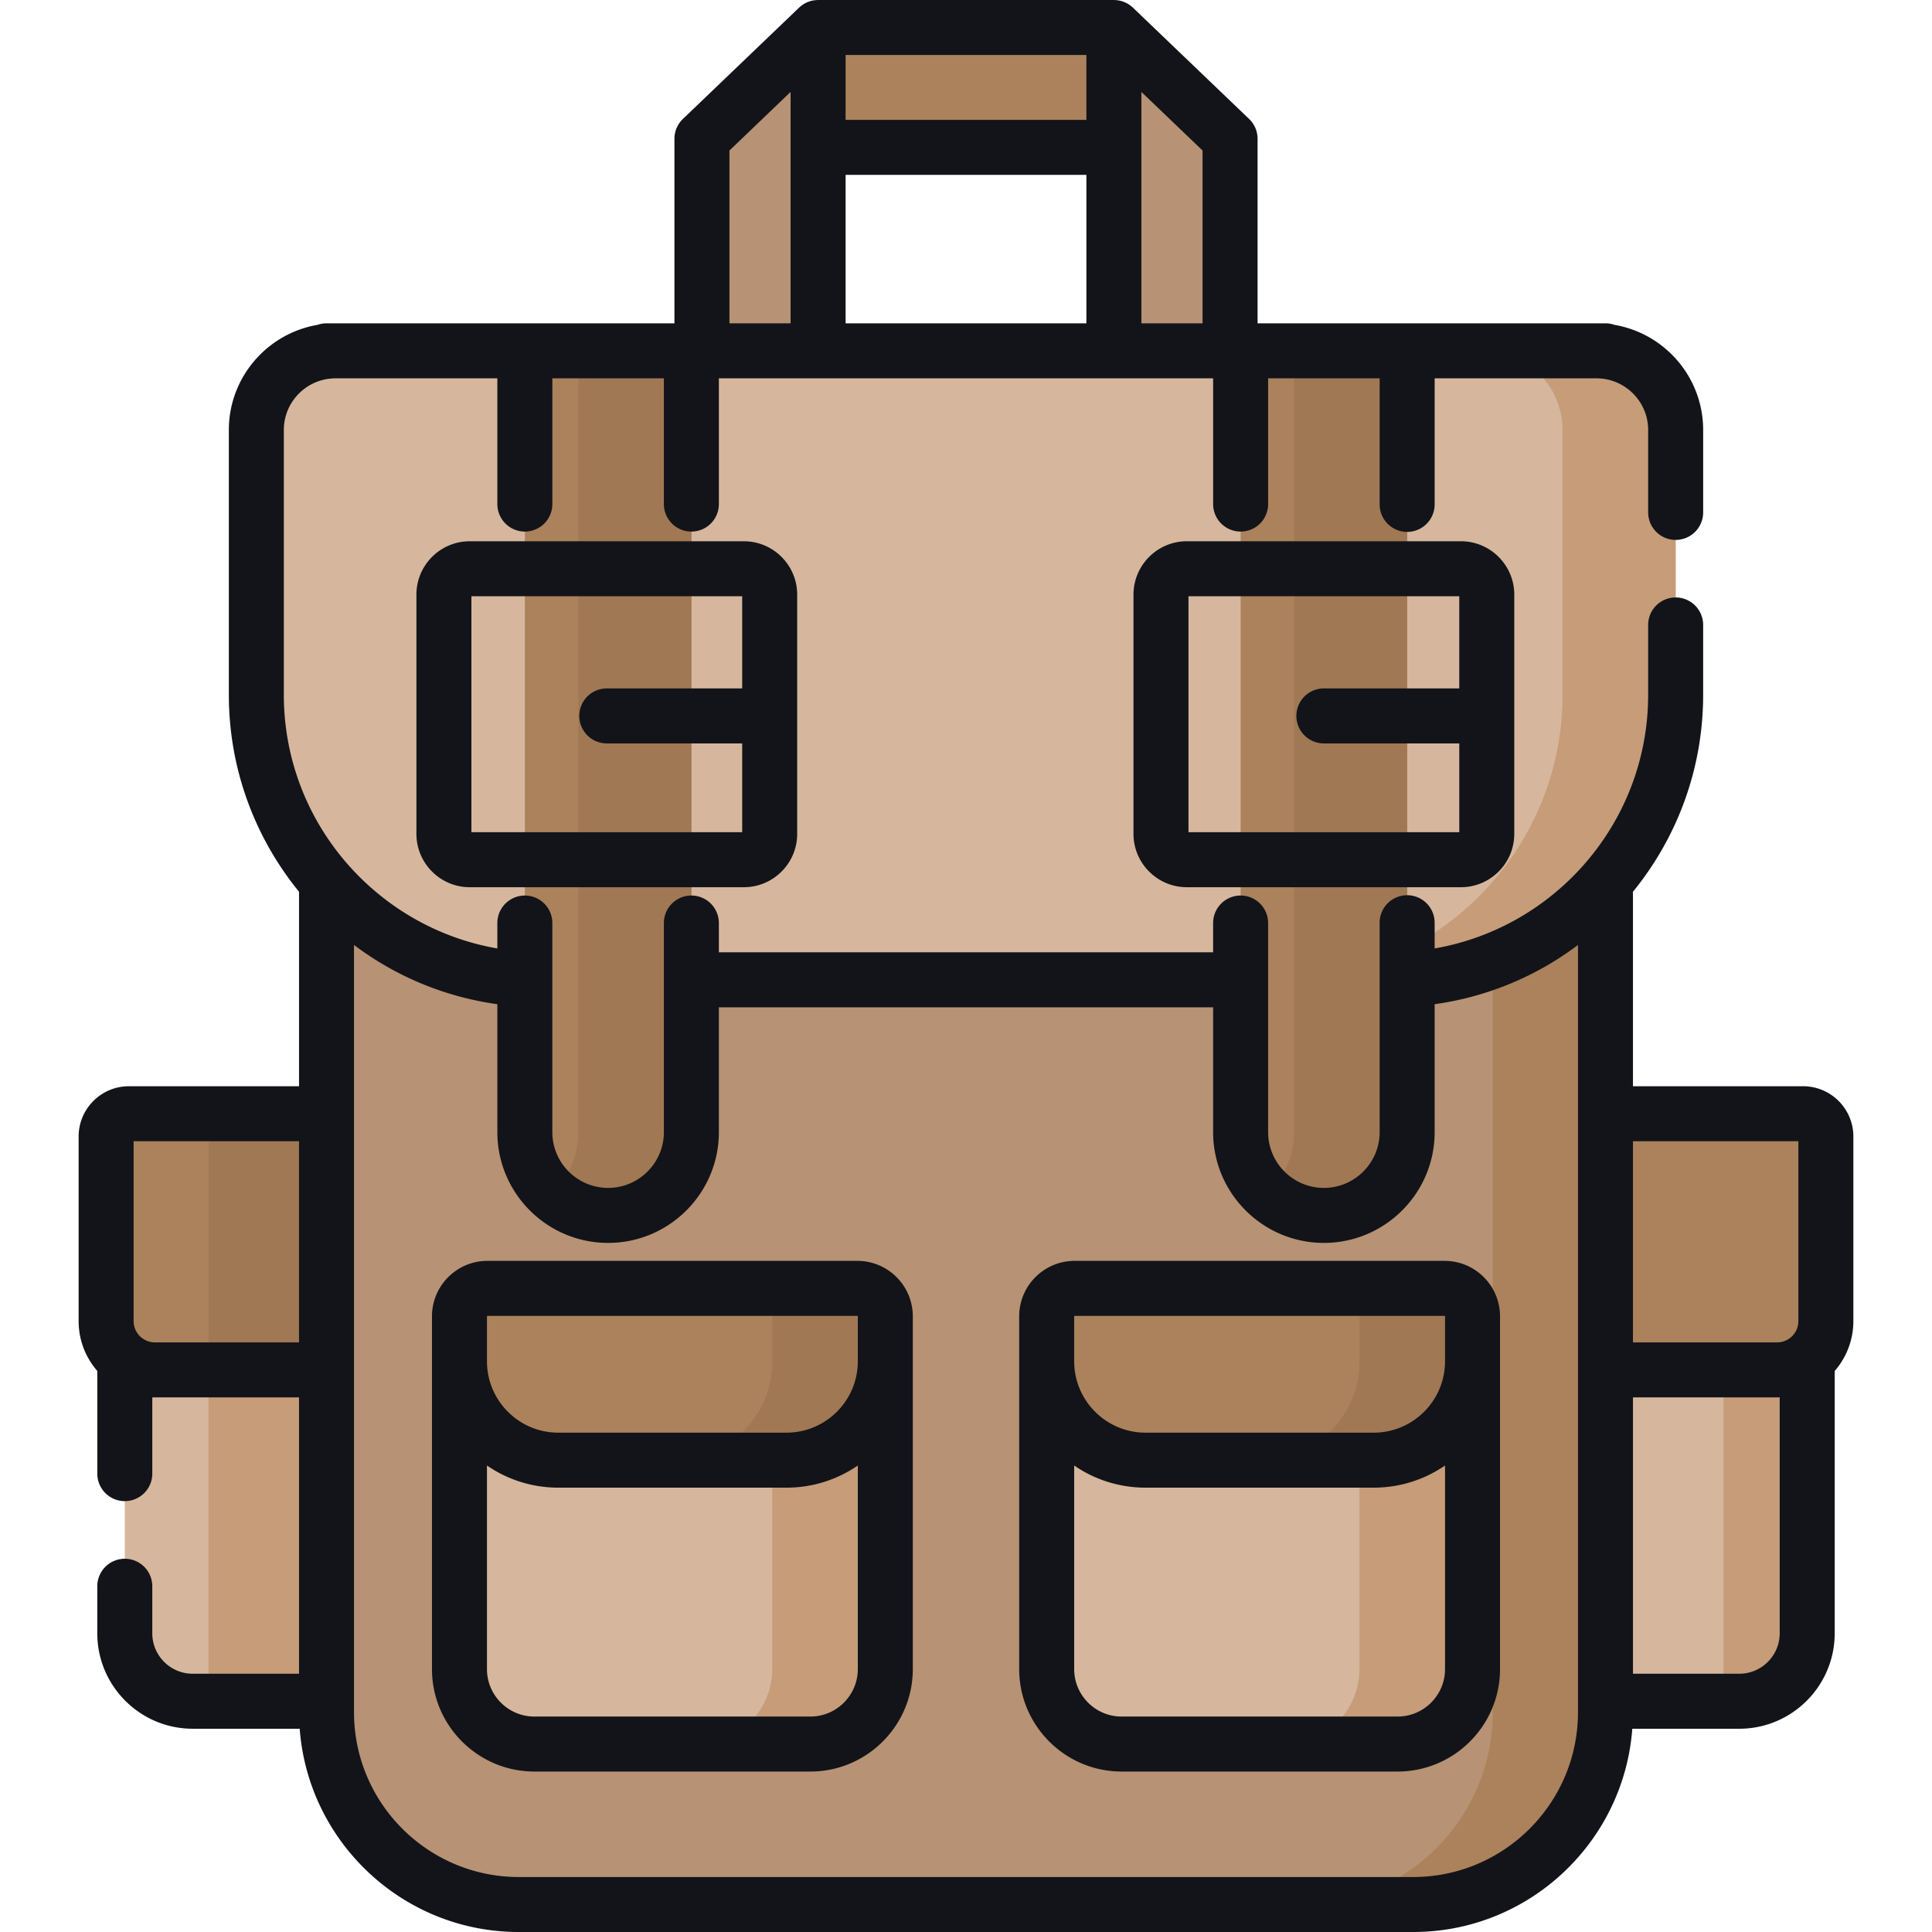 <svg xmlns="http://www.w3.org/2000/svg" viewBox="0 0 512 512" style="enable-background:new 0 0 512 512" xml:space="preserve"><path style="fill:#d6b79d" d="M51.075 450.847h40.963V295.152H33.071v137.691c0 9.944 8.06 18.004 18.004 18.004z"/><path style="fill:#c69c79" d="M55.259 295.15h36.777v155.69H55.259z"/><path style="fill:#ab825b" d="M41.045 363.038h50.992v-67.886H34.155a6.029 6.029 0 0 0-6.029 6.029v48.937c-.001 7.136 5.784 12.92 12.919 12.92z"/><path style="fill:#a07853" d="M55.259 295.15h36.777v67.886H55.259z"/><path style="fill:#d6b79d" d="M460.923 450.847H419.96V295.152h58.967v137.692c0 9.943-8.06 18.003-18.004 18.003z"/><path style="fill:#c69c79" d="M456.737 295.152v155.695h4.186c9.943 0 18.004-8.061 18.004-18.004V295.152h-22.19z"/><path style="fill:#ab825b" d="M470.953 363.038h-50.992v-67.886h57.883a6.029 6.029 0 0 1 6.029 6.029v48.937c0 7.136-5.785 12.92-12.92 12.92z"/><path style="fill:#a07853" d="M419.959 295.15h36.777v67.886h-36.777z"/><path style="fill:#ab825b" d="M325.978 36.78 295.193 7.287h-78.388L186.02 36.78v2.274h139.958z"/><path style="fill:#b79274" d="M374.522 504.713H137.476c-28.137 0-50.946-22.809-50.946-50.946V92.969h338.938v360.798c0 28.137-22.809 50.946-50.946 50.946z"/><path style="fill:#ab825b" d="M395.593 92.969v360.798c0 28.137-22.809 50.946-50.946 50.946h29.875c28.137 0 50.946-22.809 50.946-50.946V92.969h-29.875z"/><path style="fill:#b79274" d="M216.805 97.83V7.287L186.02 36.78v61.05zM325.978 97.83V36.78L295.193 7.287V97.83z"/><path style="fill:#d6b79d" d="M368.518 259.656H143.48c-41.723 0-75.547-33.824-75.547-75.547v-70.158c0-11.588 9.394-20.982 20.982-20.982h334.169c11.588 0 20.982 9.394 20.982 20.982v70.158c-.001 41.723-33.824 75.547-75.548 75.547z"/><path style="fill:#c69c79" d="M423.083 92.969h-29.972c11.588 0 20.982 9.394 20.982 20.982v70.158c0 41.723-33.824 75.547-75.547 75.547h29.972c41.723 0 75.547-33.824 75.547-75.547v-70.158c0-11.588-9.394-20.982-20.982-20.982z"/><path style="fill:#ab825b" d="M161.156 322.094c-12.186 0-22.065-9.879-22.065-22.065V92.969h44.131v207.059c-.001 12.187-9.88 22.066-22.066 22.066z"/><path style="fill:#a07853" d="M153.25 92.969v207.059c0 6.4-2.727 12.16-7.08 16.191a21.984 21.984 0 0 0 14.986 5.875c12.186 0 22.065-9.879 22.065-22.065V92.969H153.25z"/><path style="fill:#ab825b" d="M350.842 322.094c-12.186 0-22.065-9.879-22.065-22.065V92.969h44.131v207.059c-.001 12.187-9.88 22.066-22.066 22.066z"/><path style="fill:#a07853" d="M342.936 92.969v207.059c0 6.4-2.727 12.16-7.079 16.191a21.984 21.984 0 0 0 14.986 5.875c12.186 0 22.065-9.879 22.065-22.065V92.969h-29.972z"/><path style="fill:#d6b79d" d="M370.371 462.191h-73.125c-10.97 0-19.863-8.893-19.863-19.863V348.83a7.4 7.4 0 0 1 7.401-7.401h98.05a7.4 7.4 0 0 1 7.401 7.401v93.498c-.001 10.97-8.894 19.863-19.864 19.863z"/><path style="fill:#c69c79" d="M360.262 341.43v100.898c0 10.97-8.893 19.863-19.863 19.863h29.972c10.97 0 19.863-8.893 19.863-19.863V348.83a7.4 7.4 0 0 0-7.401-7.401h-22.571v.001z"/><path style="fill:#ab825b" d="M364.043 386.957h-60.469c-14.465 0-26.191-11.726-26.191-26.191V348.83a7.4 7.4 0 0 1 7.401-7.401h98.05a7.4 7.4 0 0 1 7.401 7.401v11.935c-.001 14.466-11.727 26.192-26.192 26.192z"/><path style="fill:#a07853" d="M360.293 341.43v19.336c0 14.465-11.726 26.191-26.191 26.191h29.94c14.465 0 26.191-11.726 26.191-26.191V348.83a7.4 7.4 0 0 0-7.401-7.401h-22.539v.001z"/><path style="fill:#d6b79d" d="M214.752 462.191h-73.125c-10.97 0-19.863-8.893-19.863-19.863V348.83a7.4 7.4 0 0 1 7.401-7.401h98.05a7.4 7.4 0 0 1 7.401 7.401v93.498c0 10.97-8.894 19.863-19.864 19.863z"/><path style="fill:#c69c79" d="M204.644 341.43v100.898c0 10.97-8.893 19.863-19.863 19.863h29.972c10.97 0 19.863-8.893 19.863-19.863V348.83a7.4 7.4 0 0 0-7.401-7.401h-22.571v.001z"/><path style="fill:#ab825b" d="M208.424 386.957h-60.469c-14.465 0-26.191-11.726-26.191-26.191V348.83a7.4 7.4 0 0 1 7.401-7.401h98.05a7.4 7.4 0 0 1 7.401 7.401v11.935c0 14.466-11.727 26.192-26.192 26.192z"/><path style="fill:#a07853" d="M204.675 341.43v19.336c0 14.465-11.726 26.191-26.191 26.191h29.94c14.465 0 26.191-11.726 26.191-26.191V348.83a7.4 7.4 0 0 0-7.401-7.401h-22.539v.001z"/><path style="fill:#ab825b" d="M470.953 363.038h-50.992v-67.886h57.883a6.029 6.029 0 0 1 6.029 6.029v48.937c0 7.136-5.785 12.92-12.92 12.92z"/><path style="fill:#121419" d="M124.488 143.44c-7.793 0-14.134 6.341-14.134 14.134v63.411c0 7.793 6.341 14.134 14.134 14.134h72.639c7.793 0 14.134-6.341 14.134-14.134v-63.411c0-7.793-6.341-14.134-14.134-14.134h-72.639zm.439 77.106v-62.533h71.761v24.426h-35.88a7.287 7.287 0 1 0 0 14.574h35.88v23.533h-71.761zM314.522 143.44c-7.793 0-14.134 6.341-14.134 14.134v63.411c0 7.793 6.341 14.134 14.134 14.134h72.64c7.793 0 14.134-6.341 14.134-14.134v-63.411c0-7.793-6.341-14.134-14.134-14.134h-72.64zm.439 77.106v-62.533h71.762v24.426h-35.88a7.287 7.287 0 1 0 0 14.574h35.88v23.533h-71.762z"/><path style="fill:#121419" d="M491.159 301.181c0-7.342-5.973-13.316-13.316-13.316h-45.089v-51.543c11.616-14.256 18.598-32.431 18.598-52.214v-18.491a7.287 7.287 0 1 0-14.574 0v18.491c0 33.657-24.491 61.683-56.584 67.241v-6.734a7.287 7.287 0 1 0-14.573 0v55.413c0 8.149-6.63 14.779-14.78 14.779-8.149 0-14.778-6.63-14.778-14.779v-55.414a7.287 7.287 0 1 0-14.574 0v7.754H190.508v-7.754a7.287 7.287 0 1 0-14.574 0v55.414c0 8.149-6.63 14.779-14.779 14.779s-14.779-6.63-14.779-14.779v-55.413a7.287 7.287 0 1 0-14.574 0v6.734c-32.093-5.558-56.584-33.584-56.584-67.241v-70.157c0-7.012 5.3-12.801 12.102-13.595l.029-.002c.179-.02.338-.031.504-.045.351-.027.703-.054 1.061-.054h42.889v33.331a7.287 7.287 0 1 0 14.574 0v-33.331h29.558v33.331a7.287 7.287 0 1 0 14.574 0v-33.331h130.983v33.331a7.287 7.287 0 1 0 14.574 0v-33.331h29.558v33.331a7.287 7.287 0 1 0 14.573 0v-33.331h42.889c.358 0 .71.027 1.061.054.165.014.325.025.504.045l.029.002c6.802.793 12.102 6.583 12.102 13.595v21.842a7.287 7.287 0 1 0 14.574 0v-21.842c0-13.956-10.168-25.574-23.483-27.855a7.263 7.263 0 0 0-2.401-.413h-92.203V36.78a7.283 7.283 0 0 0-2.246-5.261L300.234 2.025c-.028-.027-.061-.048-.09-.074a7.35 7.35 0 0 0-.654-.54c-.046-.034-.091-.07-.138-.103a7.4 7.4 0 0 0-.808-.487c-.054-.028-.11-.053-.165-.079-.246-.12-.5-.227-.761-.319-.051-.018-.101-.039-.153-.056a7.221 7.221 0 0 0-.907-.234c-.066-.013-.133-.02-.2-.031a7.374 7.374 0 0 0-.735-.08c-.093-.006-.185-.012-.278-.014-.051-.001-.1-.008-.152-.008h-78.389c-.052 0-.103.007-.155.008-.091.002-.182.008-.273.014a7.205 7.205 0 0 0-.741.081c-.066.011-.132.018-.198.03-.31.059-.612.137-.906.234-.053.017-.103.038-.155.057a7.177 7.177 0 0 0-.756.317c-.057.028-.114.053-.17.082a7.268 7.268 0 0 0-.804.485c-.048.034-.094.071-.142.106a7.149 7.149 0 0 0-.651.538c-.029.027-.062.047-.09.075l-30.784 29.492a7.284 7.284 0 0 0-2.246 5.261v48.903H86.531c-.843 0-1.648.15-2.401.413-13.315 2.281-23.483 13.899-23.483 27.855v70.157c0 19.783 6.981 37.957 18.598 52.214v51.543h-45.09c-7.343 0-13.316 5.973-13.316 13.316v48.937c0 5.048 1.874 9.659 4.946 13.204v27.206a7.287 7.287 0 1 0 14.574 0v-20.215c.229.008.458.011.688.011h38.198v73.236h-28.17c-5.91 0-10.717-4.808-10.717-10.717v-12.471a7.287 7.287 0 1 0-14.574 0v12.471c0 13.945 11.345 25.29 25.29 25.29h28.35C81.667 488.21 106.837 512 137.476 512h237.046c30.639 0 55.809-23.79 58.052-53.866h28.35c13.945 0 25.29-11.345 25.29-25.29v-69.521c3.072-3.545 4.946-8.156 4.946-13.204v-48.938h-.001zM224.091 46.34h63.816v39.343h-63.816V46.34zm94.601 39.343H302.48V24.358l16.212 15.532v45.793zm-30.785-53.916h-63.816V14.573h63.816v17.194zm-94.601 8.123 16.212-15.532v61.324h-16.212V39.89zm283.28 262.548v47.68a5.62 5.62 0 0 1-2.099 4.38c-.021.016-.045.028-.066.045a5.778 5.778 0 0 1-.961.612l-.069.033c-.11.054-.224.106-.343.155-.053.021-.108.039-.162.059a4.822 4.822 0 0 1-.301.106c-.113.034-.228.061-.344.089-.055.013-.106.03-.163.041a5.65 5.65 0 0 1-1.126.113h-38.198v-53.313h43.832zM41.045 355.751a5.65 5.65 0 0 1-1.126-.113c-.057-.012-.109-.028-.165-.042-.115-.027-.23-.054-.342-.088-.104-.032-.202-.069-.3-.106-.054-.02-.109-.038-.163-.06a6.424 6.424 0 0 1-.343-.154l-.07-.034a5.714 5.714 0 0 1-.961-.612c-.021-.017-.045-.028-.066-.045a5.625 5.625 0 0 1-2.099-4.38v-47.68h43.832v53.313H41.045v.001zm377.136 98.017c0 24.074-19.585 43.659-43.659 43.659H137.476c-24.074 0-43.659-19.585-43.659-43.659V250.423c11.1 8.364 24.081 13.756 37.987 15.704v33.902c0 16.185 13.168 29.352 29.353 29.352 16.184 0 29.351-13.167 29.351-29.352v-33.086h130.983v33.086c0 16.185 13.167 29.352 29.351 29.352 16.185 0 29.353-13.167 29.353-29.352v-33.902c13.906-1.949 26.887-7.341 37.987-15.704V453.768h-.001zm53.459-20.925c0 5.909-4.807 10.717-10.717 10.717h-28.169v-73.236h38.198c.23 0 .459-.004.688-.011v62.53z"/><path style="fill:#121419" d="M382.833 334.143h-98.049c-8.099 0-14.688 6.589-14.688 14.687v93.497c0 14.971 12.179 27.15 27.15 27.15h73.125c14.971 0 27.15-12.179 27.15-27.15V348.83c0-8.098-6.589-14.687-14.688-14.687zm-98.164 14.687c0-.063.051-.114.115-.114h98.049c.064 0 .115.051.115.114v11.935c0 10.424-8.481 18.905-18.905 18.905h-60.469c-10.424 0-18.905-8.481-18.905-18.905V348.83zm85.702 106.075h-73.125c-6.935 0-12.577-5.642-12.577-12.577v-53.952a33.284 33.284 0 0 0 18.905 5.868h60.469c7.01 0 13.522-2.17 18.905-5.868v53.952c0 6.935-5.643 12.577-12.577 12.577zM227.214 334.143h-98.049c-8.099 0-14.688 6.589-14.688 14.687v93.497c0 14.971 12.179 27.15 27.15 27.15h73.125c14.971 0 27.15-12.179 27.15-27.15V348.83c0-8.098-6.589-14.687-14.688-14.687zM129.05 348.83c0-.063.051-.114.115-.114h98.049c.064 0 .115.051.115.114v11.935c0 10.424-8.481 18.905-18.905 18.905h-60.469c-10.424 0-18.905-8.481-18.905-18.905V348.83zm85.702 106.075h-73.125c-6.935 0-12.577-5.642-12.577-12.577v-53.952a33.284 33.284 0 0 0 18.905 5.868h60.469c7.01 0 13.522-2.17 18.905-5.868v53.952c0 6.935-5.642 12.577-12.577 12.577z"/></svg>